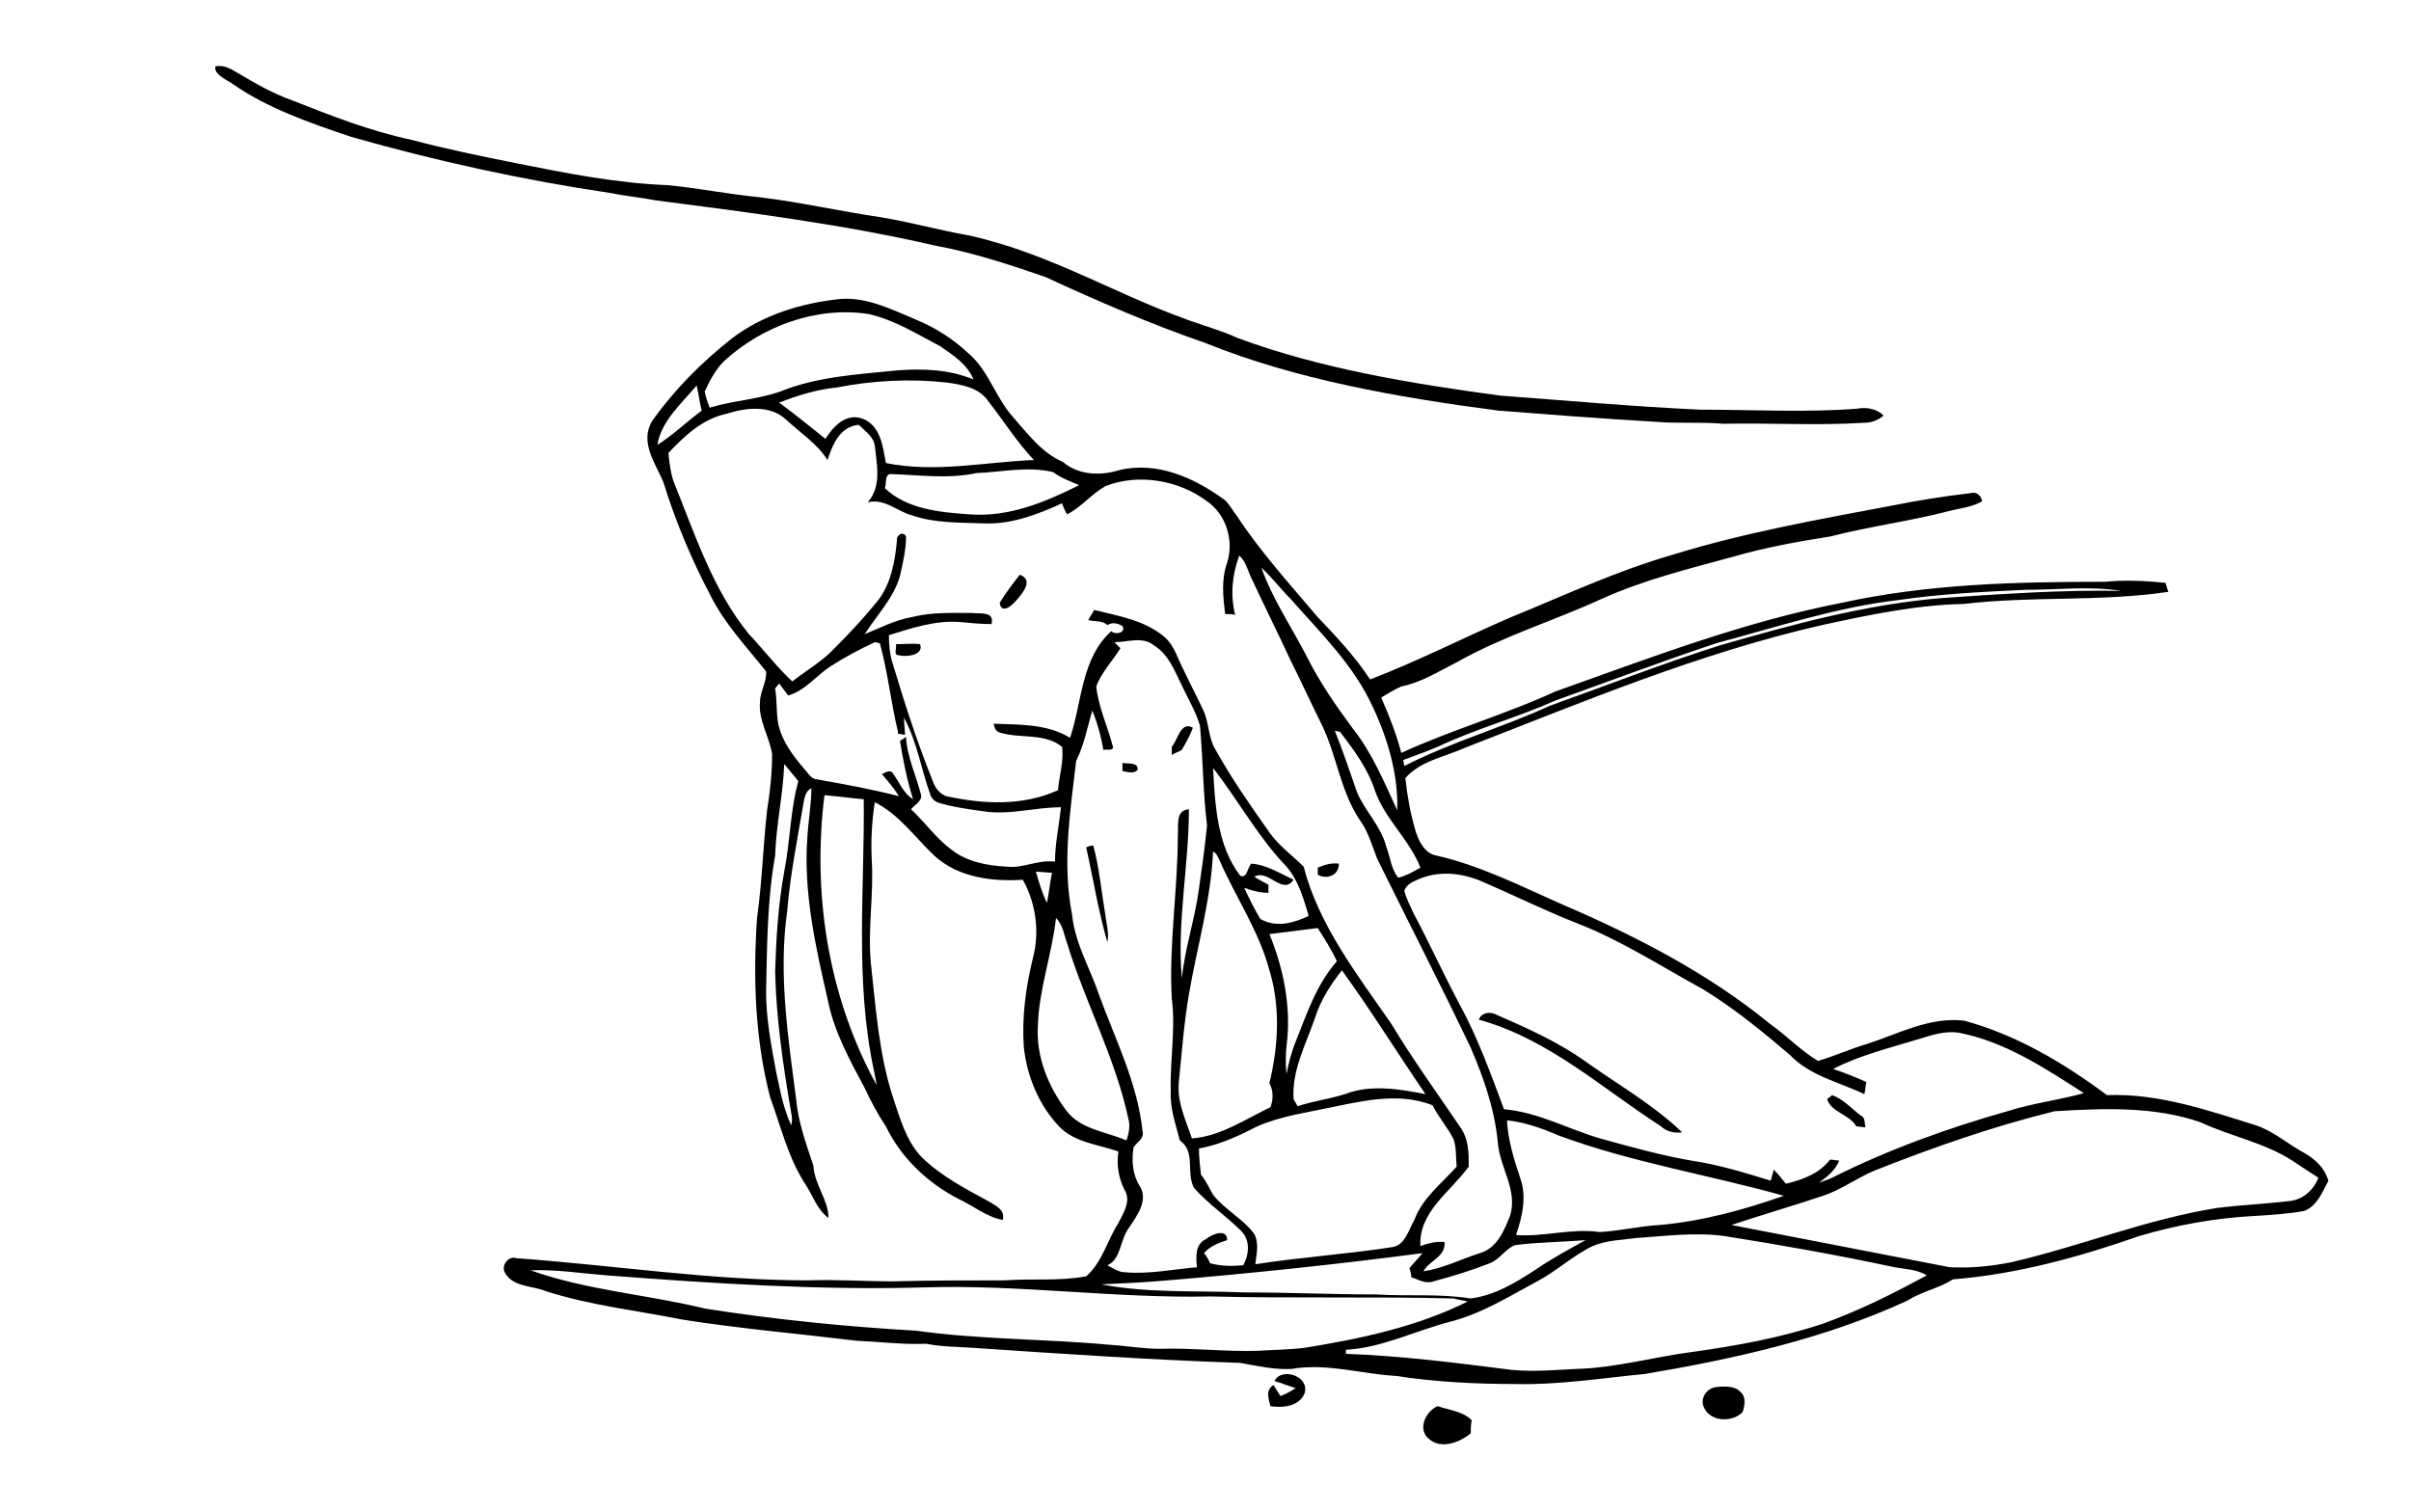 <?xml version="1.0" encoding="utf-8"?>
<!-- Generator: Adobe Illustrator 26.0.3, SVG Export Plug-In . SVG Version: 6.00 Build 0)  -->
<svg version="1.1" id="Слой_17" xmlns="http://www.w3.org/2000/svg" xmlns:xlink="http://www.w3.org/1999/xlink" x="0px"
	 y="0px" viewBox="0 0 239.5 150.2" style="enable-background:new 0 0 239.5 150.2;" xml:space="preserve">
<g>
	<path d="M65.1,19.9c9.3,1.2,18.7,2.4,27.8,4.5c3.8,0.7,7.4,1.9,10.9,3.1c5.2,2.4,10.5,4.7,16,6.6c8.9,3.6,19.1,5.4,29.1,6.7
		c5.2,0.4,10.3,0.8,15.5,1.1c2.3,0.2,4.5,0,6.8,0.2c4.6-0.1,9.3,0.2,14-0.1c0.8,0,1.4-0.3,1.9-0.7c-0.5-0.6-1.6-0.9-2.6-0.7
		c-5.1,0.4-10.4,0.1-15.6,0.1c-6.6-0.3-13.2-0.9-19.9-1.4c-8.9-1.2-17.9-2.7-26-5.7c-1.1-0.5-2.3-0.9-3.5-1.3
		c-8-2.6-14.7-7-23.2-8.9c-2.9-0.5-5.7-1.3-8.7-1.8c-4.1-0.6-8-1.5-12.1-2c-3.1-0.3-6.1-0.9-9.1-1.2c-5.2-0.2-10.2-1.2-15.2-2.2
		c-3.5-0.7-6.9-1.4-10.3-2.3c-4.2-0.9-8-2.4-11.8-3.9c-2-0.7-3.7-1.7-5.4-2.7c-0.7-0.4-1.4-0.9-2.3-0.7c-0.2,0.8,1.1,1.3,1.8,1.8
		c3.3,2.3,7.5,3.8,11.7,5.2c8.4,2.4,17.1,4.3,25.9,5.6C62.2,19.5,63.6,19.6,65.1,19.9z"/>
	<path d="M101,59.6c0.6-0.7,1.7-2,0.3-2.5c-0.7,0.9-1.4,1.8-2,2.8C99.5,61.1,100.6,60.1,101,59.6z"/>
	<path d="M184.4,111.9c0.2,0,0.7,0.1,0.9,0.1c-0.1-0.5,0-1-0.5-1.2c-0.9-0.7-1.7-1.6-2.8-2c-0.1,0.1-0.4,0.3-0.5,0.4
		C181.9,110.5,183.7,110.7,184.4,111.9z"/>
	<path d="M89,64c0.1,0.4-0.3,1.1,0.3,1.1c0.7,0.2,2.5,0,2.1-1.1C90.6,63.9,89.8,64,89,64z"/>
	<path d="M117.4,74.5c0.4-0.7,0.8-1.4,1.1-2.2c-1.2-0.7-1.5,1.2-2.1,1.9c0,0.2,0,0.6,0,0.8C116.7,74.8,117.1,74.7,117.4,74.5z"/>
	<path d="M133,85.8c-0.7-0.1-1.4,0.1-2.1,0.4c0,0.2,0,0.5,0,0.7C131.8,87.4,133,87,133,85.8z"/>
	<path d="M111.5,75.8c0,0.2,0,0.6,0,0.8c0.5,0.1,1.1,0.3,1.5-0.1C113.1,75.7,112.1,75.9,111.5,75.8z"/>
	<path d="M108.6,84c-0.2,0-0.6,0.1-0.7,0.2c0.7,3.1,1.2,6.3,2.1,9.4c0.2-0.9-0.1-1.8-0.2-2.7C109.4,88.5,109.2,86.2,108.6,84z"/>
	<path d="M167.1,112.5c-2.8-2.7-6.3-4.7-9.4-6.9c-2.9-2.1-6.1-3.5-9.3-4.9c-0.6-0.2-1.3,0-1.5,0.6c6.9,1.9,12.2,6.8,18.1,10.6
		C165.5,112.4,166.3,112.6,167.1,112.5z"/>
	<path d="M229,114.6c-1.7-0.9-3.1-2.2-4.9-2.8c-4.8-1.5-9.7-3.2-14.8-3c-4.3-3.2-9-6-14.2-7.4c-3.4-0.4-6.5,1.3-9.6,2.3
		c-1.7,0.5-3.2,1.2-4.9,1.7c-1.7-1-3.1-2.5-4.8-3.7c-6.1-5-13.3-8.7-20.5-11.8c-4.1-1.8-8.2-3.9-12.6-4.9c-1.2-0.2-1.8-1.5-2.1-2.5
		c-0.5-1.7-0.8-3.4-1-5.2c1.5-1.7,3.9-2.1,5.9-3c11.6-4.5,23.2-9.4,35.5-12.2c4.6-1,9.3-2,14.1-2.1c6.7-0.8,13.6-0.2,20.3-1.2
		c-0.1-0.2-0.2-0.7-0.3-0.9c-2-0.2-4-0.3-6-0.1c-8.8,0-17.6,0.2-26.2,2.1c-9.8,1.9-19.1,5.5-28.4,8.8c-5,2.3-10.3,3.8-15.3,6.1
		c-0.5-1.9-1.2-3.7-2-5.5c0.7-0.4,1.3-0.8,2-1.1c2-0.4,3.7-1.5,5.5-2.4c4.6-2.6,9.6-4.1,14.4-6.3c4.2-1.9,8.7-3,13.1-4.2
		c3.1-0.9,6.4-1.5,9.6-2c3.9-1,7.8-1.5,11.7-2.5c1.1-0.3,2.4-0.4,3.4-1c-0.1-0.6-0.6-1-1.2-0.8c-2.6,0.3-5.1,0.7-7.6,1.2
		c-7.4,1.4-14.8,2.7-21.9,4.9c-5.6,1.6-10.9,4.1-16.3,6.3c-4.6,2-9.1,4.3-13.8,6.1c-1.5-2.3-3.4-4.3-5.3-6.3
		c-2.7-3.2-5.6-6.4-7.9-9.9c-0.4-0.5-0.7-1.1-1.2-1.6c-3-2.2-6.7-3.9-10.5-3c-1.9,0.6-4.1,0.5-5.6-0.8c-2.1-0.9-3.5-2.8-5-4.5
		c-1.7-1.9-2.4-4.6-4.4-6.3c-1.5-1.4-3.2-2.5-5.1-3.3c-2.4-1-4.9-2.3-7.6-2.1c-3.9,0.4-7.8,1.6-10.9,4c-2.9,2.3-5.6,5-7.8,8.1
		c-1.3,2.1,0.3,4.2,1.1,6.1c1.2,3.9,2.8,7.7,4.7,11.3c1.4,2.8,3.6,5.1,5.5,7.5c0.1,1-0.6,2-0.6,3c-0.2,1.8,0.9,3.4,1.2,5.2
		c0,1.9-0.2,3.7-0.5,5.6c-0.4,3.6-0.5,7.2-1,10.7c-0.4,6-0.2,12,1.3,17.8c1.1,3,1.8,6.1,3.6,8.8c0.7,1.1,1.1,2.4,2.2,3.2
		c0-1.8-1.4-3.3-1.5-5.2c-0.7-2.1-1.5-4.3-1.7-6.5c-0.8-6.2-1.8-12.5-0.9-18.8c0.3-3.6,1-7.1,1.6-10.6c0.1-0.6,0.2-1.3,0.8-1.6
		c0,1.6-0.3,3.2-0.4,4.9c-0.4,5.4,0.8,10.8,2,16c0.6,3.2,2.2,6.1,3.7,8.9c0.6,1.3,1.3,2.6,2.1,3.8c1.5,3.1,4.1,5.6,7.2,7.2
		c1.5,0.7,2.8,1.8,4.4,2.1c0.3-1-0.7-1.4-1.3-1.8c-2.4-1.3-4.9-2.6-6.8-4.5c-1.5-1.6-2.1-3.8-2.8-5.9c-1.4-4.3-1.7-8.9-2.2-13.4
		c-0.3-3.4,0.3-6.7,0.1-10.1c-0.1-1.9,0-3.9,0.3-5.8c2.4,1.2,4,3.5,5.9,5.3c2.4,2.2,5.8,2.6,8.8,2.4c1.3,2.3,1.7,5.2,1,7.8
		c-0.7,2.9-1.1,5.8-0.9,8.8c0.3,2.9,1.5,5.8,3.5,7.9c1.5,1.6,3.9,1.8,5.9,2.5c-0.2,1.3,0,2.6,0.6,3.8c0.7,1.1-0.1,2.3-0.6,3.3
		c-1.1,1.7-1.6,3.9-3.2,5.3c-2.7,0.5-5.4,0.2-8.1,0.4c-3.7,0-7.4,0-11.1,0.1c-2.8,0-5.6-0.2-8.4-0.1c-9.7,0-19.3-1.5-29-2.2
		c-0.8-0.3-1.6,0.8-1.1,1.5c0.8,1.4,2.7,1.2,4.1,1.8c4.4,1.4,9,1.9,13.5,2.8c5.7,0.9,11.5,1.4,17.3,2.1c2.3,0.1,4.6,0.4,6.9,0.3
		c1.5,0.3,3.1,0.3,4.6,0.4c8.9,0.6,17.7,1.2,26.6,1.5c1.7,0.3,3.4,0.7,5.1,0.6c3.5-0.6,6.9,0.5,10.4,0.7c3.9,0.6,7.9,0.8,11.9,0.8
		c4.3,0.1,8.6-0.6,12.8-1c8.9-1.5,17.9-3.5,26.1-7.3c1.4-0.9,3.1-1.2,4.5-2.1c6.3-0.5,12.5-2.2,18.5-4.3c3.7-1.1,7.6-1.8,11.5-2
		c1.6-0.1,3.3-0.2,4.9-0.5c1.3-0.5,1.8-1.9,2.4-3C230.9,116,230,115.2,229,114.6z M146.8,87.4c3.3,1.4,6.5,3,9.8,4.3
		c4.4,1.7,8.4,4.3,12.6,6.6c3.1,1.9,5.9,4.2,8.6,6.5c2,2.1,4.9,2.7,7.4,3.9c0.1-0.4,0.1-0.8,0.2-1.2c-1.1-0.5-2.1-0.9-3.3-1.3
		c2.7-1.4,5.7-2.1,8.6-3c1.3-0.4,2.5-0.8,3.9-0.6c4.6,0.9,8.5,3.5,12.4,6c-2.5,0.7-5.1,1-7.6,1.8c-6,1.7-11.8,3.8-17.4,6.6
		c-0.4,0.2-0.8,0.3-1.3,0.5c0.8-0.6,1.6-1.2,2-2.2c-0.2,0-0.7-0.1-0.9-0.1c-1.1,1.4-2.7,2-4.4,2.4c-0.4-0.5-0.8-1-1.2-1.4
		c-0.1,0.3-0.2,0.8-0.3,1.1c-2.6-0.8-5.2-1.6-7.9-2c-2.9-0.5-5.8-1.3-8.7-2.1c-3.3-0.9-6.4-2.7-9.9-3c-1.3-3.5-2.6-7.1-4.4-10.4
		c-1.6-3-3-6.1-4.6-9.1c-0.3-0.7-0.7-1.4-0.9-2.2c0.2-0.6,0.8-0.9,1.3-1.1C142.8,86.5,144.9,86.7,146.8,87.4z M151,117
		c-0.6-1.8-1.2-3.7-1.3-5.7c1.8,0.2,3.5,0.8,5.1,1.5c7.3,2.7,14.9,3.9,22.4,6c-4,1.4-8,2.5-12.3,2.9c-2,0.1-4,0.6-6,0.7
		c-2.8-0.4-5.5,0.5-8.3,0.3C151.2,120.9,151.7,118.9,151,117z M142.8,74.2c3.8-1.8,7.9-2.9,11.7-4.6c5.3-1.9,10.6-3.9,16-5.7
		c6-1.6,12-3.6,18.2-4.3c4.1-0.6,8.2-0.8,12.4-1c3.2,0,6.4-0.4,9.6,0.1c-5.9-0.1-11.7,0.3-17.6,0.7c-7.6,0.6-14.9,2.6-22.2,4.7
		c-5.7,1.8-11.3,4-16.9,6c-4.8,2.2-9.8,3.6-14.5,6c0-0.1-0.1-0.4-0.1-0.6C140.5,75.1,141.6,74.7,142.8,74.2z M141.1,86.2
		c-0.7,0.4-1.4,0.8-2.2,1c-0.7-0.8-0.8-2.1-1.2-3.1c-0.5-2-2.1-3.5-2.9-5.4c-0.7-2-1.4-4.1-2.2-6.1c0.1,0,0.4,0.1,0.5,0.1
		c1.4,1.8,2.8,3.7,3.5,5.9C137.6,81.4,140,83.4,141.1,86.2z M128.2,59.5c3,3.4,6.3,6.6,8.2,10.8c1.5,3.2,2.5,6.7,2.4,10.2
		c-1.3-2.8-2.5-5.7-4.4-8.1c-1.7-2.3-3.3-4.6-4.6-7.2c-1.5-2.9-3.4-5.7-4.5-8.8C126.3,57.3,127.2,58.5,128.2,59.5z M104.6,46.9
		c0.8,0.6,1.7,0.9,2.6,1.3c-3.4,1.7-7,3.2-10.9,2.9c-2.9-0.2-6.2-0.5-8.4-2.6c0.2-0.4-0.1-1.5,0.7-1.4c2.8,0.1,5.6,0.5,8.4-0.1
		C99.5,46.9,102.1,46.3,104.6,46.9z M98.2,39.9c1.5,1.9,2.8,4,4.5,5.8c-4.9,0.2-9.8,1.3-14.7,0.3c-0.3-1.6-0.5-3.7-2.3-4.4
		c-1.6-0.6-2.9,0.7-3.7,2c-1.5-1.2-3.1-2.5-4.6-3.6c1.8-0.7,3.7-1.3,5.7-1.5c3.6-0.7,7.3-0.9,10.9-0.5
		C95.5,38.2,97.3,38.5,98.2,39.9z M71.9,35.9c3.8-3.5,9.2-5.5,14.4-4.7c2.6,0.6,4.8,2,7.1,3.2c1.3,0.9,2.7,1.8,3.3,3.3
		c-2.4-1-5-1.1-7.6-0.9c-3.9,0.4-7.9,0.6-11.6,2.1c-2.3,0.8-4.7,0.9-7,1.6c-0.2-0.5-0.4-1.1-0.5-1.6C70.5,37.8,71.1,36.7,71.9,35.9z
		 M65.3,44.2c0.4-2.4,2.4-4.1,3.9-5.9c0.2,0.8,0.3,1.7,0.5,2.5C68.2,41.9,66.9,43.2,65.3,44.2z M74.4,63c-3.6-4.4-5.4-10-7.5-15.2
		c-0.3-0.9-0.4-1.8-0.5-2.8c1.6-1.7,3.4-3.4,5.8-3.9c1.9-0.6,4.3-0.9,5.9,0.6c1.4,1.3,3.1,2.4,4.1,4c0.5-1.5,1.2-3.3,3.1-3.5
		c0.6,0.6,1.5,1.2,1.6,2.1c0.2,1.9,0.7,4-0.7,5.6c1.7-0.4,2.9,0.9,4.4,1.3c2.3,0.8,4.8,0.7,7.2,0.8c2.7,0.1,5.3-0.9,7.7-2
		c0.1,0.3,0.3,0.8,0.5,1.1c1.4-0.7,2.4-2,3.8-2.8c3.3-1.3,7.3-0.6,10.1,1.5c1.9,1.3,2.7,3.9,2,6.1c-0.6,1.7-0.4,3.4-0.2,5.1
		c0.3,0,0.8,0,1,0.1c-0.5-2-0.3-4,0.4-5.9c0.6,0.5,0.8,1.3,1.1,2c1.3,2.8,2.7,5.6,4,8.4c1.1,2.2,2.1,4.4,3.2,6.6
		c1.4,3,1.8,6.5,3.7,9.3c0.8,1.1,1.2,2.5,1.7,3.8c3.1,6.3,6.3,12.5,9.3,18.8c1.3,3,2.4,6.2,2.7,9.5c0.2,2.4,2,4.7,1.2,7.2
		c-0.6,1.5-1.3,3.2-3,3.7c-1.9,0.6-3.6,1.5-5.6,1.8c0.6-1.1,2.2-1.4,2.1-2.9c-0.8-0.1-1.6,0.1-2.4,0.4c-0.2-3.4,3-5.4,4.8-7.9
		c0-1.4,0-2.8-0.9-4c-2.3-3.4-4.7-6.7-6.8-10.2c-3.4-4.9-7.2-9.8-8.7-15.6c-1.1-1.1-2.5-2.1-3.4-3.4c-1.9-2.7-3.8-5.4-5.4-8.3
		c-0.7-1.2-0.6-2.7-1.2-3.9c-0.6-1.3-1.3-2.6-1.9-3.9c-0.6-1.1-0.9-2.4-1.9-3.3c-2-1.7-4.6-2.1-7-2.7c-0.2,0.3-0.4,0.7-0.6,1
		c0.6,0.2,1.4,0,1.9,0.5c0.5-0.3,1-0.2,1.5,0.1c0.4,0.7-0.8,0.9-1.1,0.5c-3,2.7-2.9,7-4.1,10.6c-2.3-1.4-5-1.3-7.6-1.4
		c0.1,0.4,0.2,0.8,0.7,0.9c2,0.6,4.4,0,6.1,1.4c0.2,1.4-0.3,2.9-0.4,4.3c-3.5,1.6-7.4,1.4-11.1,0.6c-0.6-0.2-1.1-0.8-1.3-1.4
		C91.2,74,89.9,70,88.7,66c-0.3-0.9-0.4-1.9-0.4-2.9c2.3-0.7,4.6-1.5,7.1-1.3c1,0.1,2.1,0.2,3.1,0.2c0.3-1.3-1.1-1-1.9-1.1
		c-2,0-4-0.1-6,0.4c-1.7,0.3-3.2,1.1-4.7,1.7c1.2-1.9,2.9-3.6,3.5-5.8c0.3-1.3,0.6-2.6,0.6-3.9c-0.3-0.6-1-0.1-0.9,0.4
		c-0.2,2.1-0.6,4.4-2,6.1c-1.3,1.6-2.7,3.1-4.2,4.6c-1.2,1.3-2.8,2.2-4.2,3.3C77.2,66.3,75.9,64.6,74.4,63z M124.6,122.6
		c-1.1-1.5-2.9-2.4-4.1-3.9c-0.4-0.7-0.7-1.4-1.2-2c-0.1-0.9-0.2-1.7-0.2-2.6c1.7-0.3,3.4-1,5-1.8c2.2-1.2,4.8-1.6,7.2-2.1
		c3.6-0.7,7.4-1.8,11-0.4c0.6,1.2,1.5,2.2,2.1,3.4c0.3,0.9,0.2,1.8,0.3,2.7c-1.5,1.7-3.4,3.1-4.2,5.3c-0.6,1-0.9,2.5-2.2,2.7
		c-4.5,0.7-9.1,1-13.6,1.7C124.8,124.6,125.1,123.6,124.6,122.6z M128.7,103.5c-0.4,1-0.7,2.1-0.9,3.2c-0.1-0.9-0.1-1.9,0-2.8
		c0.5-3.8-0.3-7.7-1.7-11.1c1.6-0.2,3.2-0.4,4.8-0.6c0.7,1.1,1.4,2.2,1.9,3.3C130.7,97.9,129.8,100.8,128.7,103.5z M133.3,96.4
		c2.9,4,5.5,8.2,8.3,12.3c-2.6-0.5-5.4-1-8,0c-1.6,0.5-3.2,0.7-4.7,1.2c-0.1-0.2-0.3-0.5-0.4-0.7c-0.2-2.8,1.2-5.4,2.1-8
		C131.2,99.3,132.2,97.8,133.3,96.4z M125.2,91.3c-0.6-1-1.1-2-1.6-3.1c0.8,0.3,1.6,0.5,2.4,0.5c0-0.2,0-0.6,0-0.8
		c-0.5-0.3-1-0.5-1.4-0.8c1.4-0.8,2.8,1.9,3.9,0.3c-1.3-0.6-2.7-1.5-4.2-1.6c-0.4,0.4-0.4,1.5-1.1,1.2c-2.3-3-2.5-7-2.7-10.7
		c2.5,3.2,4.5,6.9,7.3,9.8c1.2,1.4,1.7,3.2,2.2,4.9C128.5,91.7,126.8,92.2,125.2,91.3z M120.5,84.6c0.4,0.2,0.5,0.6,0.7,1
		c1.6,3.6,3.9,7,4.9,10.8c1.1,3.6,0.9,7.5,0,11.2c0.4,0.8,0.4,1.6,0.1,2.4c-2.5,1.2-5,2.9-7.8,3.1c-0.6-1.8-1.5-3.6-1.3-5.6
		c0.3-2.9,0.5-5.8,1-8.7C118.9,94.1,120.3,89.4,120.5,84.6z M77.9,86.6c-0.6,3.3-0.8,6.6-0.9,9.9c0.1,4.7,0.8,9.4,1.6,14.1
		c0.1,0.4,0.1,0.8,0,1.2c-0.8-1.7-1.1-3.5-1.5-5.3c-0.5-2.7-1-5.3-1-8c0.1-4.5,0.1-9,0.9-13.5c0.1-3.1,0.8-6.1,0.9-9.1
		c0.5,0.6,0.9,1.1,1.4,1.7C78.5,80.5,78.5,83.6,77.9,86.6z M86.8,106.3c0.1,0.4,0.2,1.1,0.3,1.5c-0.1-0.2-0.3-0.5-0.4-0.7
		c-4.5-8.6-6-18.5-4.8-28.1c1.3,0.1,2.6,0.3,3.9,0.4C85.9,88.3,84.9,97.4,86.8,106.3z M100,86.1C98,86,96,85.6,94.5,84.4
		c-1.5-1.1-2.6-2.7-4-4c0.3-0.4,1.1-0.8,1-1.4C91,77,90.1,75.2,90,73.2c-0.1,0.1-0.4,0.3-0.6,0.4c0.3,1.9,0.7,3.9,1.3,5.8
		c-1-0.6-1.4-1.8-2.1-2.7c-0.4-0.2-0.7,0.1-1,0.2c0.6,0.7,1.2,1.4,1.7,2.2c-2.7-0.7-5.5-1.2-8.3-1.7c-0.5-0.1-0.8-0.7-1.1-1
		c-1.1-1.3-2.2-2.7-2.6-4.5c-0.2-1.2-0.1-2.3-0.3-3.5c0.1-0.1,0.3-0.4,0.4-0.5c0.3,0.4,0.6,0.8,0.9,1.2c1.7-0.5,2.8-2,4.2-2.9
		c1.4-0.9,2.9-1.7,4.4-2.4c0.1,0,0.4,0.1,0.5,0.1c0.8,2.9,1.1,5.9,1.8,8.8l0,0.2c0.2,0,0.5,0.1,0.7,0.1c0-0.4-0.1-1.2-0.1-1.7
		c1.3,2.4,1.7,5.1,2.6,7.6c0.1,0.4,0.5,0.8,1,0.9c1.4,0.4,2.8,0.6,4.3,0.8c2.6,0.4,5.1-0.4,7.7-0.4c-0.2,1.8-0.6,3.6-0.6,5.4
		C103,85.4,101.6,86.3,100,86.1z M102.9,86.6c0.5,0,1.1,0.1,1.6,0.1c-0.2,1-0.3,2-0.5,3C103.5,88.7,103.2,87.6,102.9,86.6z
		 M111.9,113.3c-2.1-0.9-4.6-1.1-6-3c-1.8-2.4-3-5.4-2.8-8.4c0.1-3.6,1.4-7.1,1.8-10.7c0.7,0.7,0.8,1.7,1.1,2.5
		c1.8,5.9,4.8,11.4,6.1,17.5C112.3,111.9,112.1,112.7,111.9,113.3z M112.2,121.9c0.8-1.2,1.9-2.7,1-4.1c-0.7-1.1-0.8-2.5-0.6-3.8
		c0.3-0.5,1.1-0.9,0.9-1.6c-0.5-4.8-2.7-9.1-4.3-13.5c-0.9-2.7-2.4-5.1-2.7-8c-1-5.1-0.2-10.2,0.4-15.3c0.8-1.6,1.1-3.3,1.6-5
		c0.5,1.2,0.9,2.6,1.1,3.9c0.3-0.1,1.2,0.2,0.9-0.5c-0.5-1.9-1.4-3.8-1.6-5.8c0.5-1.4,1.6-2.5,2.4-3.8c-0.2-0.2-0.5-0.5-0.6-0.6
		c1.3,0,2.8-0.6,3.9,0.3c1.5,0.9,2.1,2.6,2.8,4c0.6,1.3,1.4,2.6,1.8,4c0.3,3.3,0.3,6.6,0.7,9.9c-0.2,2.1-0.5,4.2-0.8,6.3
		c-0.4,3-1.4,5.9-1.7,8.9c-0.5-5.6,0.7-11.2,0.7-16.8c-1.4,0.1-1,1.7-1.1,2.6c0,5.4-0.9,10.8-0.6,16.2c0.4,3.1-0.2,6.2-0.1,9.2
		c-0.1,1.7,0.5,3.3,0.9,4.9c1.6,1.1,0.6,3.2,1.4,4.7c1.4,1.6,3.2,2.8,4.7,4.3c0.9,0.9,0.8,2.3,0.2,3.4c-1.1,0.1-2.2,0.1-3.3-0.2
		c-0.1-0.3-0.4-0.8-0.6-1c0.6-0.7,1.4-1,2.3-1.3c0-1.2-1.5-0.6-2.1-0.1c-1.1,0.5-1,1.8-0.9,2.8c-2.4,0.2-4.7,0.7-7.1,0.5
		c-0.7,0-1.2-0.4-1.8-0.7C111.4,125.1,111.2,123.2,112.2,121.9z M116,127.2c8.4-0.7,16.9-1.6,25.3-2.7c-0.4,0.5-0.9,1-1.3,1.5
		c0.1,0.2,0.2,0.7,0.2,0.9c0.7,0.2,1.4,0.7,2.2,0.4c1.9-0.5,3.8-1.1,5.6-1.8c1-0.4,1.5-1.4,2.5-1.8c2.3-0.3,4.7-0.3,7-0.5
		c-1.6,0.9-3.3,1.8-4.9,2.9c-2,1.3-4.1,2.6-6.5,2.9c-3.1-0.5-6.3-0.2-9.4-0.4c-4.4,0-8.7-0.2-13.1-0.2c-4.7-0.2-9.5,0.1-14.2-0.8
		C111.6,127.5,113.8,127.4,116,127.2z M129.6,133.9c-1.6,0.2-3.2,0.2-4.7,0.3c-3.2,0.1-6.4-0.3-9.7-0.2c-1.7,0-3.3-0.3-5-0.4
		c-6.4-0.6-12.8-0.5-19.2-1.4c-7-0.4-14-1.1-21-2.2c-5.7-1.4-11.7-1.8-17.3-3.8c2.5-0.1,5,0.3,7.5,0.5c10.5,0.8,21.1,1.5,31.6,1.2
		c9.5-0.3,18.9,1.1,28.4,0.9c8.1,0.2,16.1,0,24.2,0.2c0.3,0.1,1,0.2,1.4,0.3C140.8,131.8,135.2,133,129.6,133.9z M181.1,131.5
		c-4.2,1.4-8.6,2.2-12.9,2.8c-3.9,0.5-7.7,1.6-11.6,1.7c-2.1,0.1-4.2,0.3-6.4,0.1c-5.5-0.7-11-1.4-16.5-1.6c0-0.1,0-0.3,0-0.4
		c3.6-0.2,6.9-1.9,10.4-2.8c3.1-0.8,5.8-2.5,8.6-4c1.9-1,3.6-2.6,5.5-3.5c1.4-0.6,2.9-0.6,4.3-0.8c2.9-0.2,5.9-0.6,8.8-0.2
		c5.7,0.9,11.3,1.9,16.9,3.1c1.1,0.2,2.2,0.2,3.2,0.8C188.1,128.5,184.7,130.2,181.1,131.5z M227.6,119.3c-2.4,0.3-4.9,0.4-7.3,0.7
		c-7,1.1-13.6,3.8-20.5,5.4c-2,0.4-4,0.6-6.1,0.5c-7.2-1.4-14.5-2.8-21.7-4.2c3-1,6.1-1.9,9.1-2.9c1.8-0.6,3.4-1.8,5.1-2.5
		c5.8-2.3,11.8-4.4,17.9-5.9c4.9-0.3,9.9-0.5,14.5,1.1c3,1.4,6.3,2,9.1,3.8c0.9,0.6,1.8,1.2,2.6,1.7
		C229.9,118.1,228.9,119.1,227.6,119.3z"/>
	<path d="M170.5,137.8c-1,0.1-1.7,1.2-1.2,2.1c0.7,1.4,2.8,1.4,3.8,0.4c0.2-0.6,0.4-1.5-0.2-2C172.4,137.7,171.4,137.7,170.5,137.8z
		"/>
	<path d="M126.6,137.2c0.7,0.2,1.4,0.5,2.1,0.7c-0.4,0.3-1,0.6-1.5,0.8c-0.2-0.3-0.5-0.8-0.7-1.1c-0.8,0.5-0.5,1.3-0.3,2.1
		c1.3,0.2,2.9,0,3.4-1.3C130.1,136.7,127.3,135.8,126.6,137.2z"/>
	<path d="M142,143c1.2,1,3,0.3,4.1-0.6c0-0.4,0-0.9,0.1-1.3c-0.9-0.9-2.2-1-3.4-1.4C141.5,140.3,140.8,142.1,142,143z"/>
</g>
</svg>
